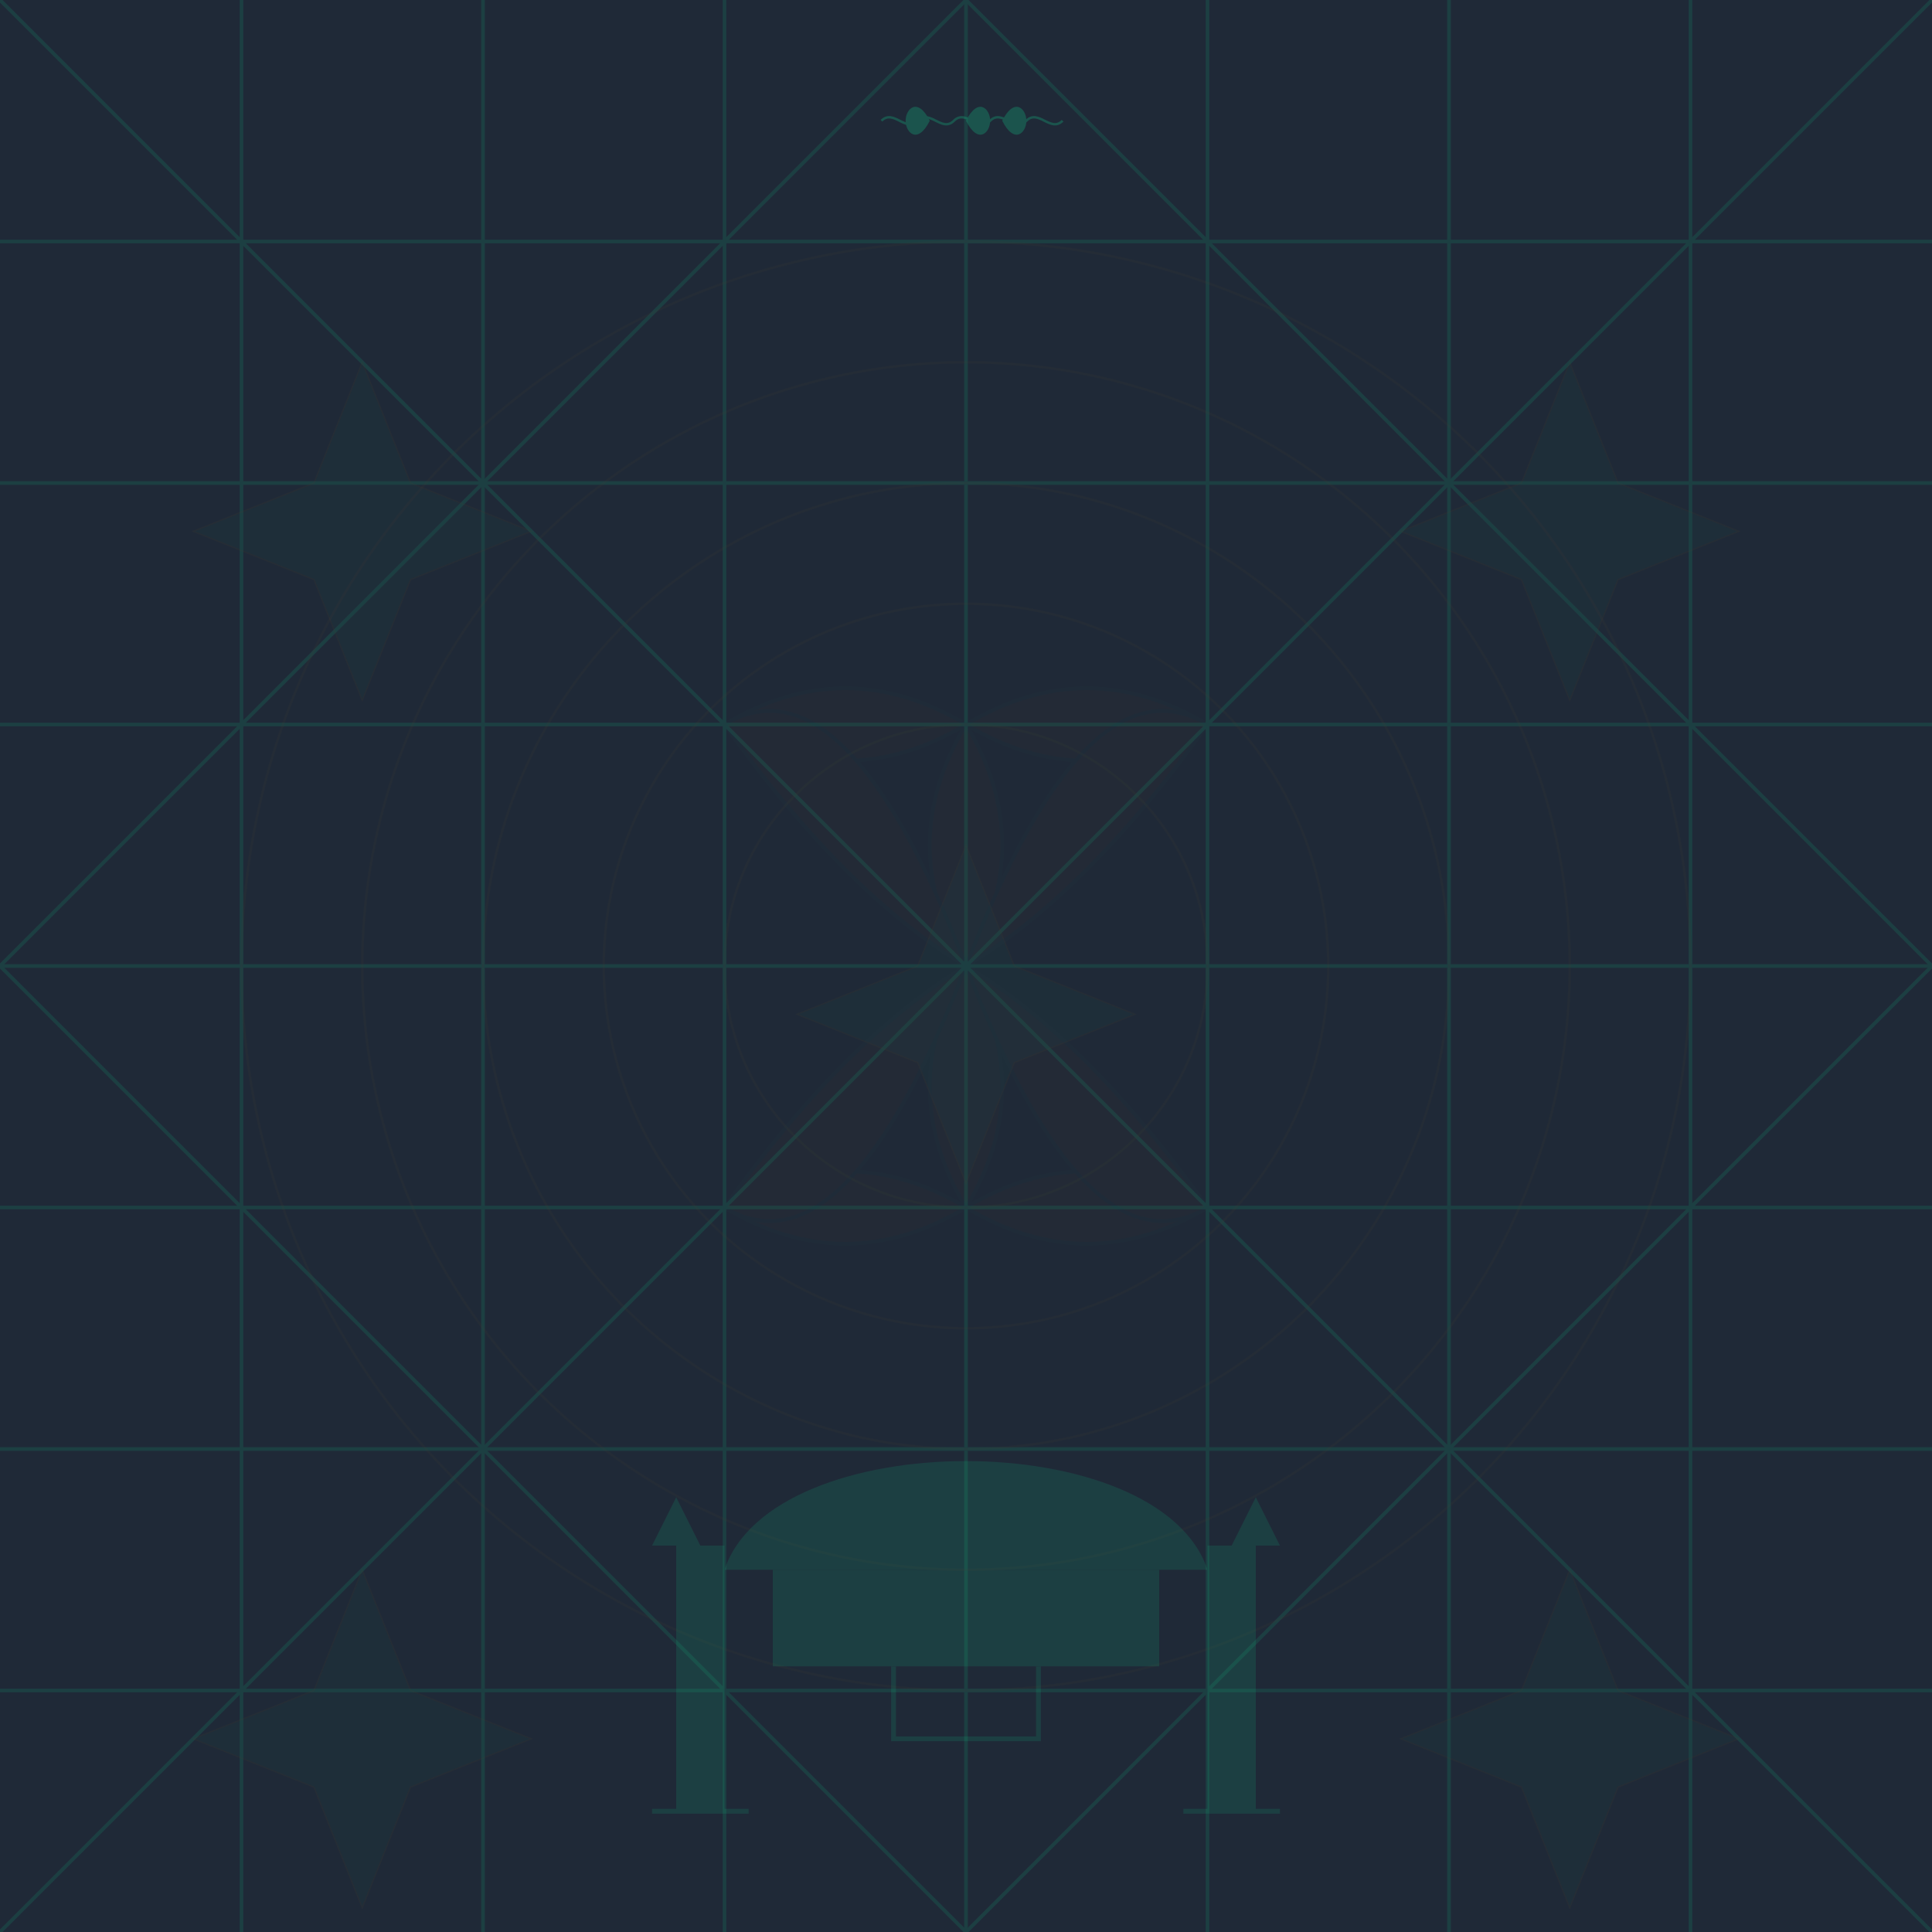 <svg xmlns="http://www.w3.org/2000/svg" viewBox="0 0 800 800">
  <!-- Background -->
  <rect width="800" height="800" fill="#1f2937" />
  
  <!-- Geometric Pattern Grid -->
  <g fill="none" stroke="#10b981" stroke-width="1.5" opacity="0.15">
    <!-- Horizontal and Vertical Grid Lines -->
    <g>
      <path d="M0,100 L800,100" />
      <path d="M0,200 L800,200" />
      <path d="M0,300 L800,300" />
      <path d="M0,400 L800,400" />
      <path d="M0,500 L800,500" />
      <path d="M0,600 L800,600" />
      <path d="M0,700 L800,700" />
      
      <path d="M100,0 L100,800" />
      <path d="M200,0 L200,800" />
      <path d="M300,0 L300,800" />
      <path d="M400,0 L400,800" />
      <path d="M500,0 L500,800" />
      <path d="M600,0 L600,800" />
      <path d="M700,0 L700,800" />
    </g>
    
    <!-- Diagonal Grid Lines -->
    <g>
      <path d="M0,0 L800,800" />
      <path d="M0,800 L800,0" />
      
      <path d="M0,400 L400,0" />
      <path d="M400,0 L800,400" />
      <path d="M800,400 L400,800" />
      <path d="M400,800 L0,400" />
    </g>
    
    <!-- Stars and Islamic Geometric Elements -->
    <g fill="#10b981" opacity="0.2" stroke="#f59e0b" stroke-width="0.5">
      <!-- Eight-pointed star at center -->
      <path d="M400,350 L420,400 L470,420 L420,440 L400,490 L380,440 L330,420 L380,400 Z" />
      
      <!-- Eight-pointed stars in corners -->
      <path d="M150,150 L170,200 L220,220 L170,240 L150,290 L130,240 L80,220 L130,200 Z" />
      <path d="M650,150 L670,200 L720,220 L670,240 L650,290 L630,240 L580,220 L630,200 Z" />
      <path d="M150,650 L170,700 L220,720 L170,740 L150,790 L130,740 L80,720 L130,700 Z" />
      <path d="M650,650 L670,700 L720,720 L670,740 L650,790 L630,740 L580,720 L630,700 Z" />
    </g>
    
    <!-- Circles for decorative elements -->
    <g fill="none" stroke="#f59e0b" stroke-width="1" opacity="0.15">
      <circle cx="400" cy="400" r="100" />
      <circle cx="400" cy="400" r="150" />
      <circle cx="400" cy="400" r="200" />
      <circle cx="400" cy="400" r="250" />
      <circle cx="400" cy="400" r="300" />
    </g>
    
    <!-- Central Islamic flower pattern -->
    <g fill="#f59e0b" opacity="0.1">
      <path d="M400,300 Q430,350 400,400 Q370,350 400,300 Z" />
      <path d="M400,300 Q450,330 500,300 Q450,270 400,300 Z" />
      <path d="M500,300 Q450,330 400,400 Q450,370 500,300 Z" />
      <path d="M500,300 Q450,270 400,400 Q450,370 500,300 Z" />
      
      <path d="M400,300 Q350,330 300,300 Q350,270 400,300 Z" />
      <path d="M300,300 Q350,330 400,400 Q350,370 300,300 Z" />
      <path d="M300,300 Q350,270 400,400 Q350,370 300,300 Z" />
      
      <path d="M400,500 Q430,450 400,400 Q370,450 400,500 Z" />
      <path d="M400,500 Q450,470 500,500 Q450,530 400,500 Z" />
      <path d="M500,500 Q450,470 400,400 Q450,430 500,500 Z" />
      <path d="M500,500 Q450,530 400,400 Q450,430 500,500 Z" />
      
      <path d="M400,500 Q350,470 300,500 Q350,530 400,500 Z" />
      <path d="M300,500 Q350,470 400,400 Q350,430 300,500 Z" />
      <path d="M300,500 Q350,530 400,400 Q350,430 300,500 Z" />
    </g>
  </g>
  
  <!-- Small decorative crescent moon symbols -->
  <g fill="#f59e0b" opacity="0.5">
    <path d="M750,50 A20,20 0 0,1 750,90 A15,15 0 0,0 750,50 Z" />
    <path d="M50,750 A20,20 0 0,1 50,790 A15,15 0 0,0 50,750 Z" />
  </g>
  
  <!-- Arabic-inspired calligraphy symbol (stylized Bismillah) -->
  <g transform="translate(400, 50) scale(0.5)" opacity="0.3" fill="#10b981">
    <path d="M0,0 C10,-20 20,-10 20,0 S10,20 0,0 Z M30,0 C40,-20 50,-10 50,0 S40,20 30,0 Z M-30,0 C-40,-20 -50,-10 -50,0 S-40,20 -30,0 Z" />
    <path d="M-70,0 C-60,-10 -50,10 -40,0 C-30,-10 -20,10 -10,0 C0,-10 10,10 20,0 C30,-10 40,10 50,0 C60,-10 70,10 80,0" stroke="#10b981" stroke-width="2" fill="none" />
  </g>
  
  <!-- Mosque dome silhouette -->
  <g transform="translate(400, 650)" opacity="0.15">
    <path d="M-100,0 L100,0 C80,-60 -80,-60 -100,0 Z" fill="#10b981" />
    <rect x="-80" y="0" width="160" height="40" fill="#10b981" />
    <path d="M-30,40 L-30,70 L30,70 L30,40" fill="none" stroke="#10b981" stroke-width="2" />
    
    <!-- Minaret -->
    <path d="M-120,-10 L-120,100 L-100,100 L-100,-10" fill="#10b981" />
    <path d="M-130,100 L-90,100" stroke="#10b981" stroke-width="2" fill="none" />
    <path d="M-120,-30 L-110,-10 L-130,-10 Z" fill="#10b981" />
    
    <!-- Minaret -->
    <path d="M120,-10 L120,100 L100,100 L100,-10" fill="#10b981" />
    <path d="M130,100 L90,100" stroke="#10b981" stroke-width="2" fill="none" />
    <path d="M120,-30 L110,-10 L130,-10 Z" fill="#10b981" />
  </g>
</svg>
